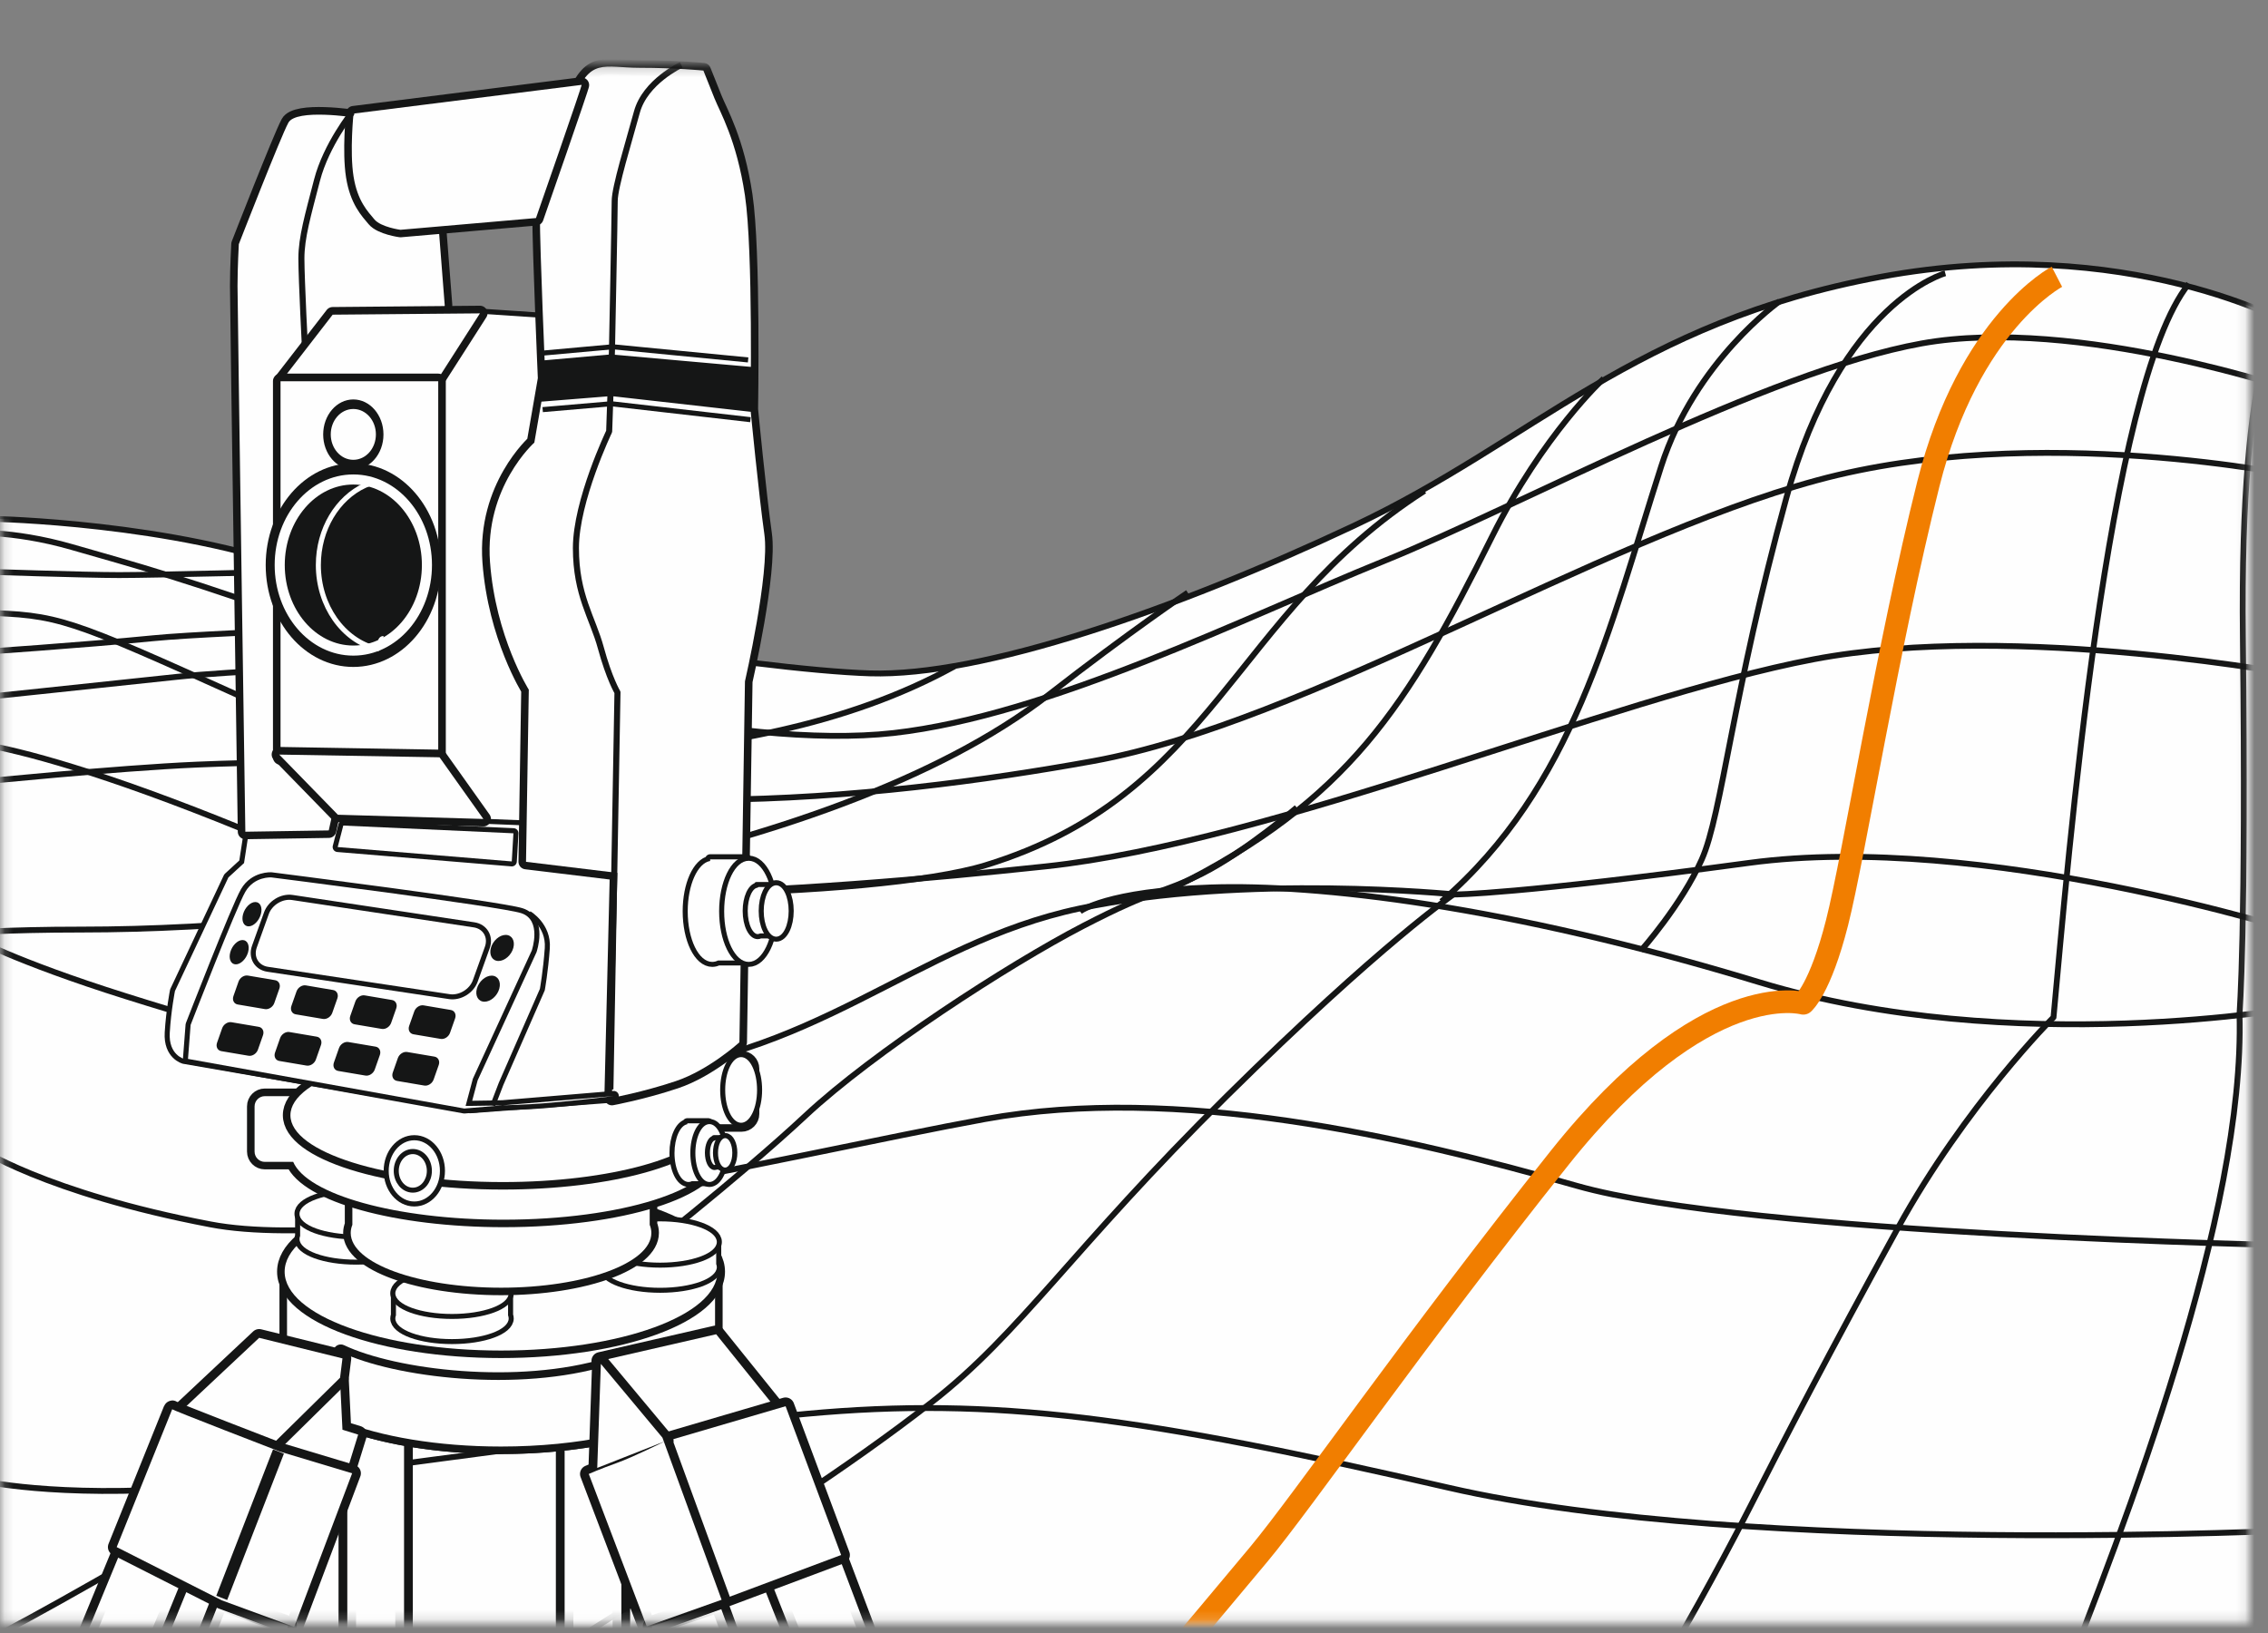 <?xml version="1.0" encoding="UTF-8"?>
<svg width="250px" height="180px" viewBox="0 0 250 180" version="1.1" xmlns="http://www.w3.org/2000/svg" xmlns:xlink="http://www.w3.org/1999/xlink">
    <rect x="0" y="0" width="250" height="180" fill="#808080" stroke="none"/>
    <!-- Generator: Sketch 51.2 (57519) - http://www.bohemiancoding.com/sketch -->
    <title>1</title>
    <desc>Created with Sketch.</desc>
    <defs>
        <polygon id="path-1" points="0.165 0.157 247.877 0.157 247.877 171.839 0.165 171.839"></polygon>
    </defs>
    <g id="1" stroke="none" stroke-width="1" fill="none" fill-rule="evenodd">
        <g id="Group-16" transform="translate(0, 7)">
            <g id="Group-136">
                <mask id="mask-2" fill="white">
                    <use xlink:href="#path-1"></use>
                </mask>
                <g id="Clip-2"></g>
                <path d="M-0.663,50.195 C-0.663,50.195 19.094,50.582 33.632,55.998 C48.171,61.414 83.585,66.83 95.886,67.216 C108.188,67.603 129.436,60.253 149.193,50.968 C168.951,41.684 180.134,28.531 207.346,23.501 C234.559,18.472 252.825,28.917 252.825,28.917 L252.825,191.366 L-10.976,191.366 L-0.663,50.195 Z" id="Fill-1" fill="#FEFEFE" mask="url(#mask-2)"></path>
                <path d="M252.825,28.923 C252.825,28.923 234.559,18.478 207.346,23.507 C180.134,28.536 168.951,41.689 149.193,50.974 C129.436,60.259 108.188,67.609 95.886,67.222 C83.585,66.835 48.171,61.419 33.632,56.003 C19.094,50.587 -0.663,50.2 -0.663,50.2" id="Stroke-3" stroke="#151616" stroke-width="0.645" stroke-linejoin="round" mask="url(#mask-2)"></path>
                <path d="M253.571,36.273 C253.571,36.273 228.968,27.762 211.82,30.857 C194.672,33.952 167.832,48.653 152.548,54.843 C137.265,61.032 115.644,71.864 98.496,73.799 C81.348,75.733 52.644,68.382 36.615,62.58 C20.585,56.777 14.621,55.229 7.911,53.295 C1.201,51.361 -3.645,51.748 -3.645,51.748" id="Stroke-4" stroke="#151616" stroke-width="0.645" stroke-linejoin="round" mask="url(#mask-2)"></path>
                <path d="M253.571,45.558 C253.571,45.558 224.494,39.368 200.264,45.945 C176.033,52.521 143.975,72.638 120.49,76.893 C97.005,81.149 60.472,85.018 35.496,73.799 C10.52,62.58 7.911,61.032 0.828,60.645 C-6.255,60.259 -3.272,60.645 -3.272,60.645" id="Stroke-5" stroke="#151616" stroke-width="0.645" stroke-linejoin="round" mask="url(#mask-2)"></path>
                <path d="M254.316,67.609 C254.316,67.609 222.257,61.419 199.891,65.675 C177.524,69.93 140.62,85.791 115.271,88.499 C89.922,91.207 50.035,94.302 32.887,86.952 C15.739,79.601 5.302,76.507 -0.29,75.346 C-5.882,74.186 -4.018,74.959 -4.018,74.959" id="Stroke-6" stroke="#151616" stroke-width="0.645" stroke-linejoin="round" mask="url(#mask-2)"></path>
                <path d="M253.571,95.85 C253.571,95.85 218.53,84.631 192.808,88.112 C167.087,91.594 160.377,91.594 160.377,91.594 C160.377,91.594 137.264,89.273 118.998,93.142 C100.732,97.01 89.549,110.163 67.555,111.324 C45.561,112.484 26.177,106.681 13.875,102.813 C1.574,98.945 -3.272,96.236 -3.272,96.236" id="Stroke-7" stroke="#151616" stroke-width="0.645" stroke-linejoin="round" mask="url(#mask-2)"></path>
                <path d="M253.571,103.974 C253.571,103.974 221.885,109.777 193.927,101.266 C165.968,92.755 145.03,90.433 133.474,90.82 C121.918,91.207 119.053,93.463 119.053,93.463" id="Stroke-8" stroke="#151616" stroke-width="0.645" stroke-linejoin="round" mask="url(#mask-2)"></path>
                <path d="M253.198,130.28 C253.198,130.28 192.808,129.12 173.796,123.703 C154.785,118.287 129.809,112.485 108.561,116.353 C87.312,120.222 41.461,131.441 23.195,127.959 C4.929,124.477 -2.527,119.448 -2.527,119.448" id="Stroke-9" stroke="#151616" stroke-width="0.645" stroke-linejoin="round" mask="url(#mask-2)"></path>
                <path d="M254.316,161.616 C254.316,161.616 193.181,164.711 159.631,156.973 C126.081,149.236 109.679,146.915 88.803,148.849 C67.928,150.784 36.615,155.813 21.331,156.973 C6.047,158.134 -2.154,156.2 -2.154,156.2" id="Stroke-10" stroke="#151616" stroke-width="0.645" stroke-linejoin="round" mask="url(#mask-2)"></path>
                <path d="M251.707,26.989 C251.707,26.989 246.861,31.244 247.234,63.353 C247.606,95.463 246.861,104.747 246.861,104.747 C247.485,126.772 234.511,160.44 226.508,180.704" id="Stroke-11" stroke="#151616" stroke-width="0.645" stroke-linejoin="round" mask="url(#mask-2)"></path>
                <path d="M241.269,24.281 C232.268,35.489 227.953,87.878 226.358,105.134 C226.358,105.134 216.666,114.806 209.21,128.346 C201.755,141.886 196.536,151.944 192.808,159.295 C189.08,166.645 184.607,174.382 184.607,174.382" id="Stroke-12" stroke="#151616" stroke-width="0.645" stroke-linejoin="round" mask="url(#mask-2)"></path>
                <path d="M226.731,23.507 C226.731,23.507 217.039,28.536 212.565,46.332 C208.092,64.127 204.364,87.339 202.5,94.689 C200.637,102.039 198.773,103.587 198.773,103.587 C198.773,103.587 187.962,100.492 171.933,120.609 C155.903,140.725 143.602,158.521 138.756,164.324 C133.91,170.127 131.3,173.221 131.3,173.221" id="Stroke-13" stroke="#F17E00" stroke-width="2.501" stroke-linejoin="round" mask="url(#mask-2)"></path>
                <path d="M214.429,23.12 C214.429,23.12 202.873,26.215 196.909,47.879 C190.944,69.543 189.826,82.696 187.589,87.726 C185.353,92.755 180.879,97.784 180.879,97.784" id="Stroke-14" stroke="#151616" stroke-width="0.645" stroke-linejoin="round" mask="url(#mask-2)"></path>
                <path d="M196.163,26.215 C196.163,26.215 186.844,32.791 183.116,44.397 C177.377,62.264 173.507,79.723 158.886,92.368" id="Stroke-15" stroke="#151616" stroke-width="0.645" stroke-linejoin="round" mask="url(#mask-2)"></path>
                <path d="M176.779,34.726 C176.779,34.726 170.069,40.915 164.477,52.134 C155.124,70.901 148.594,81.248 129.436,90.82" id="Stroke-16" stroke="#151616" stroke-width="0.645" stroke-linejoin="round" mask="url(#mask-2)"></path>
                <path d="M157.022,47.105 C135.721,60.759 133.98,80.599 108.611,88.378 C96.619,92.054 55.92,92.889 38.722,89.016" id="Stroke-17" stroke="#151616" stroke-width="0.645" stroke-linejoin="round" mask="url(#mask-2)"></path>
                <path d="M142.938,82.01 C142.938,82.01 137.226,86.909 132.543,89.273 C127.861,91.637 127.572,90.82 119.371,95.076 C111.17,99.331 96.259,109.003 88.803,115.966 C81.348,122.93 69.419,132.214 69.419,132.214 C69.419,132.214 30.65,155.039 24.686,158.908 C18.722,162.776 1.574,172.448 -1.036,173.608 C-3.645,174.769 -3.272,175.156 -3.272,175.156" id="Stroke-18" stroke="#151616" stroke-width="0.645" stroke-linejoin="round" mask="url(#mask-2)"></path>
                <path d="M130.927,58.324 C130.927,58.324 124.59,62.58 115.643,69.543 C91.122,88.629 38.386,95.463 9.029,95.463 C0.455,95.463 -4.018,95.85 -4.018,95.85" id="Stroke-19" stroke="#151616" stroke-width="0.645" stroke-linejoin="round" mask="url(#mask-2)"></path>
                <path d="M160.347,91.501 C160.347,91.501 152.27,96.972 135.215,113.829 C118.159,130.686 112.474,139.957 102.728,147.543 C83.854,162.234 61.249,173.757 41.113,189.178" id="Stroke-20" stroke="#151616" stroke-width="0.645" stroke-linejoin="round" mask="url(#mask-2)"></path>
                <polygon id="Stroke-21" stroke="#151616" stroke-width="1.933" stroke-linejoin="round" mask="url(#mask-2)" points="68.494 151.196 62.239 151.196 62.239 189.739 68.494 189.739"></polygon>
                <polygon id="Fill-22" fill="#FEFEFE" mask="url(#mask-2)" points="68.494 151.192 62.239 151.192 62.239 189.735 68.494 189.735"></polygon>
                <polygon id="Stroke-23" stroke="#151616" stroke-width="1.933" stroke-linejoin="round" mask="url(#mask-2)" points="44.538 149.859 38.283 149.859 38.283 190.063 44.538 190.063"></polygon>
                <polygon id="Fill-24" fill="#FEFEFE" mask="url(#mask-2)" points="44.538 149.859 38.283 149.859 38.283 190.063 44.538 190.063"></polygon>
                <path d="M105.206,66.448 C81.348,79.602 48.202,76.134 21.704,77.28 C12.757,77.667 -2.527,79.215 -2.527,79.215" id="Stroke-25" stroke="#151616" stroke-width="0.645" stroke-linejoin="round" mask="url(#mask-2)"></path>
                <path d="M77.62,64.901 C77.62,64.901 30.278,66.448 19.467,67.609 C8.656,68.77 -2.527,69.93 -2.527,69.93" id="Stroke-26" stroke="#151616" stroke-width="0.645" stroke-linejoin="round" mask="url(#mask-2)"></path>
                <path d="M53.39,61.806 C53.39,61.806 24.686,62.58 16.857,63.353 C9.029,64.127 -2.527,64.901 -2.527,64.901" id="Stroke-27" stroke="#151616" stroke-width="0.645" stroke-linejoin="round" mask="url(#mask-2)"></path>
                <path d="M32.514,56.003 C32.514,56.003 16.857,56.39 13.13,56.39 C9.402,56.39 -2.154,56.003 -2.154,56.003" id="Stroke-28" stroke="#151616" stroke-width="0.645" stroke-linejoin="round" mask="url(#mask-2)"></path>
                <path d="M74.28,140.571 C75.557,139.623 77.268,140.112 78.102,141.665 C78.935,143.217 78.575,145.243 77.298,146.191 C76.021,147.14 74.31,146.65 73.477,145.098 C72.643,143.546 73.003,141.519 74.28,140.571 Z" id="Stroke-29" stroke="#151616" stroke-width="1.112" stroke-linejoin="round" mask="url(#mask-2)"></path>
                <path d="M74.28,140.578 C75.557,139.631 77.268,140.12 78.101,141.672 C78.934,143.224 78.574,145.251 77.298,146.199 C76.021,147.147 74.309,146.657 73.476,145.106 C72.643,143.553 73.003,141.526 74.28,140.578" id="Fill-30" fill="#FEFEFE" mask="url(#mask-2)"></path>
                <path d="M78.821,142.459 C78.993,142.881 79.083,143.311 79.083,143.749 C79.083,148.548 68.403,152.439 55.23,152.439 C42.055,152.439 31.376,148.548 31.376,143.749 C31.376,143.311 31.467,142.881 31.639,142.459 L31.639,132.906 L78.821,132.906 L78.821,142.459 Z" id="Stroke-31" stroke="#151616" stroke-width="1.668" stroke-linejoin="round" mask="url(#mask-2)"></path>
                <path d="M78.82,142.467 C78.992,142.888 79.082,143.318 79.082,143.757 C79.082,148.555 68.403,152.446 55.229,152.446 C42.055,152.446 31.376,148.555 31.376,143.757 C31.376,143.318 31.466,142.888 31.638,142.467 L31.638,132.914 L78.82,132.914 L78.82,142.467 Z" id="Fill-32" fill="#FEFEFE" mask="url(#mask-2)"></path>
                <path d="M67.065,151.295 C63.577,152.023 59.537,152.439 55.23,152.439 C48.228,152.439 41.931,151.339 37.567,149.589 L37.567,142.029 C43.466,144.843 57.16,146.514 67.065,143.488 L67.065,151.295 Z" id="Stroke-33" stroke="#151616" stroke-width="1.668" stroke-linejoin="round" mask="url(#mask-2)"></path>
                <path d="M67.064,151.303 C63.576,152.03 59.536,152.446 55.229,152.446 C48.227,152.446 41.93,151.347 37.566,149.597 L37.566,142.037 C43.465,144.85 57.16,146.521 67.064,143.496 L67.064,151.303 Z" id="Fill-34" fill="#FEFEFE" mask="url(#mask-2)"></path>
                <path d="M55.23,124.48 C68.403,124.48 79.083,128.37 79.083,133.17 C79.083,137.968 68.403,141.859 55.23,141.859 C42.055,141.859 31.376,137.968 31.376,133.17 C31.376,128.37 42.055,124.48 55.23,124.48 Z" id="Stroke-35" stroke="#151616" stroke-width="1.668" stroke-linejoin="round" mask="url(#mask-2)"></path>
                <path d="M55.229,124.487 C68.403,124.487 79.082,128.378 79.082,133.177 C79.082,137.975 68.403,141.866 55.229,141.866 C42.055,141.866 31.376,137.975 31.376,133.177 C31.376,128.378 42.055,124.487 55.229,124.487" id="Fill-36" fill="#FEFEFE" mask="url(#mask-2)"></path>
                <path d="M45.442,129.227 C45.488,129.338 45.512,129.451 45.512,129.565 C45.512,130.822 42.714,131.841 39.263,131.841 C35.812,131.841 33.015,130.822 33.015,129.565 C33.015,129.451 33.039,129.338 33.084,129.227 L33.084,126.725 L45.442,126.725 L45.442,129.227 Z" id="Stroke-37" stroke="#151616" stroke-width="1.112" stroke-linejoin="round" mask="url(#mask-2)"></path>
                <path d="M45.442,129.235 C45.487,129.345 45.511,129.458 45.511,129.573 C45.511,130.83 42.714,131.849 39.263,131.849 C35.812,131.849 33.015,130.83 33.015,129.573 C33.015,129.458 33.038,129.345 33.084,129.235 L33.084,126.733 L45.442,126.733 L45.442,129.235 Z" id="Fill-38" fill="#FEFEFE" mask="url(#mask-2)"></path>
                <path d="M39.263,124.518 C42.714,124.518 45.512,125.537 45.512,126.794 C45.512,128.051 42.714,129.07 39.263,129.07 C35.812,129.07 33.015,128.051 33.015,126.794 C33.015,125.537 35.812,124.518 39.263,124.518 Z" id="Stroke-39" stroke="#151616" stroke-width="1.112" stroke-linejoin="round" mask="url(#mask-2)"></path>
                <path d="M39.263,124.525 C42.714,124.525 45.511,125.544 45.511,126.801 C45.511,128.059 42.714,129.078 39.263,129.078 C35.812,129.078 33.015,128.059 33.015,126.801 C33.015,125.544 35.812,124.525 39.263,124.525" id="Fill-40" fill="#FEFEFE" mask="url(#mask-2)"></path>
                <path d="M78.946,132.328 C78.991,132.439 79.015,132.551 79.015,132.666 C79.015,133.923 76.218,134.942 72.767,134.942 C69.316,134.942 66.519,133.923 66.519,132.666 C66.519,132.551 66.542,132.439 66.588,132.328 L66.588,129.826 L78.946,129.826 L78.946,132.328 Z" id="Stroke-41" stroke="#151616" stroke-width="1.112" stroke-linejoin="round" mask="url(#mask-2)"></path>
                <path d="M78.946,132.336 C78.991,132.446 79.015,132.559 79.015,132.674 C79.015,133.931 76.217,134.95 72.766,134.95 C69.315,134.95 66.518,133.931 66.518,132.674 C66.518,132.559 66.542,132.446 66.587,132.336 L66.587,129.833 L78.946,129.833 L78.946,132.336 Z" id="Fill-42" fill="#FEFEFE" mask="url(#mask-2)"></path>
                <path d="M72.767,127.619 C76.218,127.619 79.015,128.638 79.015,129.895 C79.015,131.152 76.218,132.171 72.767,132.171 C69.316,132.171 66.519,131.152 66.519,129.895 C66.519,128.638 69.316,127.619 72.767,127.619 Z" id="Stroke-43" stroke="#151616" stroke-width="1.112" stroke-linejoin="round" mask="url(#mask-2)"></path>
                <path d="M72.766,127.626 C76.217,127.626 79.015,128.646 79.015,129.902 C79.015,131.159 76.217,132.179 72.766,132.179 C69.315,132.179 66.518,131.159 66.518,129.902 C66.518,128.646 69.315,127.626 72.766,127.626" id="Fill-44" fill="#FEFEFE" mask="url(#mask-2)"></path>
                <path d="M56.003,137.983 C56.048,138.094 56.073,138.206 56.073,138.321 C56.073,139.578 53.275,140.597 49.824,140.597 C46.373,140.597 43.576,139.578 43.576,138.321 C43.576,138.206 43.6,138.094 43.645,137.983 L43.645,135.481 L56.003,135.481 L56.003,137.983 Z" id="Stroke-45" stroke="#151616" stroke-width="1.112" stroke-linejoin="round" mask="url(#mask-2)"></path>
                <path d="M56.003,137.99 C56.048,138.101 56.072,138.214 56.072,138.329 C56.072,139.585 53.274,140.605 49.824,140.605 C46.373,140.605 43.576,139.585 43.576,138.329 C43.576,138.214 43.599,138.101 43.645,137.99 L43.645,135.488 L56.003,135.488 L56.003,137.99 Z" id="Fill-46" fill="#FEFEFE" mask="url(#mask-2)"></path>
                <path d="M49.824,133.273 C53.275,133.273 56.073,134.293 56.073,135.549 C56.073,136.807 53.275,137.826 49.824,137.826 C46.373,137.826 43.576,136.807 43.576,135.549 C43.576,134.293 46.373,133.273 49.824,133.273 Z" id="Stroke-47" stroke="#151616" stroke-width="1.112" stroke-linejoin="round" mask="url(#mask-2)"></path>
                <path d="M49.824,133.281 C53.274,133.281 56.072,134.3 56.072,135.557 C56.072,136.814 53.274,137.834 49.824,137.834 C46.373,137.834 43.576,136.814 43.576,135.557 C43.576,134.3 46.373,133.281 49.824,133.281" id="Fill-48" fill="#FEFEFE" mask="url(#mask-2)"></path>
                <path d="M71.617,127.999 L71.617,117.404 L38.842,117.404 L38.842,127.999 C38.722,128.292 38.66,128.591 38.66,128.896 C38.66,132.229 46.078,134.932 55.229,134.932 C64.381,134.932 71.799,132.229 71.799,128.896 C71.799,128.591 71.737,128.292 71.617,127.999 Z" id="Stroke-49" stroke="#151616" stroke-width="1.668" stroke-linejoin="round" mask="url(#mask-2)"></path>
                <path d="M71.616,128.007 L71.616,117.411 L38.841,117.411 L38.841,128.007 C38.722,128.3 38.659,128.599 38.659,128.903 C38.659,132.237 46.077,134.939 55.229,134.939 C64.38,134.939 71.799,132.237 71.799,128.903 C71.799,128.599 71.736,128.3 71.616,128.007" id="Fill-50" fill="#FEFEFE" mask="url(#mask-2)"></path>
                <path d="M55.51,112.706 C68.435,112.706 78.913,116.003 78.913,120.07 C78.913,124.137 68.435,127.434 55.51,127.434 C43.653,127.434 33.858,124.659 32.319,121.061 L29.189,121.061 C28.569,121.061 28.062,120.553 28.062,119.932 L28.062,114.948 C28.062,114.327 28.569,113.818 29.189,113.818 L34.894,113.818 C35.514,113.818 36.021,114.327 36.021,114.948 L36.021,115.992 C40.216,114.011 47.378,112.706 55.51,112.706 Z" id="Stroke-51" stroke="#151616" stroke-width="1.668" stroke-linejoin="round" mask="url(#mask-2)"></path>
                <path d="M55.509,112.713 C68.434,112.713 78.912,116.011 78.912,120.077 C78.912,124.145 68.434,127.442 55.509,127.442 C43.653,127.442 33.857,124.667 32.318,121.069 L29.189,121.069 C28.569,121.069 28.062,120.56 28.062,119.939 L28.062,114.955 C28.062,114.334 28.569,113.826 29.189,113.826 L34.893,113.826 C35.513,113.826 36.021,114.334 36.021,114.955 L36.021,116 C40.215,114.019 47.377,112.713 55.509,112.713" id="Fill-52" fill="#FEFEFE" mask="url(#mask-2)"></path>
                <path d="M55.416,108.559 C42.491,108.559 32.013,111.856 32.013,115.923 C32.013,119.99 42.491,123.287 55.416,123.287 C67.272,123.287 77.069,120.512 78.607,116.914 L81.736,116.914 C82.356,116.914 82.864,116.406 82.864,115.785 L82.864,110.801 C82.864,110.18 82.356,109.672 81.736,109.672 L76.032,109.672 C75.412,109.672 74.905,110.18 74.905,110.801 L74.905,111.846 C70.71,109.865 63.548,108.559 55.416,108.559 Z" id="Stroke-53" stroke="#151616" stroke-width="1.668" stroke-linejoin="round" mask="url(#mask-2)"></path>
                <path d="M55.415,108.567 C42.49,108.567 32.013,111.864 32.013,115.931 C32.013,119.998 42.49,123.295 55.415,123.295 C67.272,123.295 77.068,120.52 78.606,116.922 L81.736,116.922 C82.356,116.922 82.863,116.413 82.863,115.792 L82.863,110.809 C82.863,110.187 82.356,109.679 81.736,109.679 L76.032,109.679 C75.412,109.679 74.904,110.187 74.904,110.809 L74.904,111.853 C70.71,109.872 63.548,108.567 55.415,108.567" id="Fill-54" fill="#FEFEFE" mask="url(#mask-2)"></path>
                <path d="M20.292,109.712 C20.292,109.712 18.568,109.281 18.712,106.834 C18.855,104.387 19.287,102.228 19.287,102.228 L25.177,89.707 L26.9,88.124 L27.475,84.382 L33.797,83.086 L38.25,81.647 L58.219,82.655 L59.225,86.685 L72.442,89.563 L69.569,111.583 L67.867,113.962 L51.815,115.155 L20.292,109.712 Z" id="Stroke-55" stroke="#151616" stroke-width="1.112" stroke-linejoin="round" mask="url(#mask-2)"></path>
                <path d="M20.292,109.719 C20.292,109.719 18.568,109.288 18.712,106.841 C18.855,104.394 19.286,102.236 19.286,102.236 L25.176,89.715 L26.9,88.132 L27.475,84.39 L33.796,83.094 L38.25,81.655 L58.219,82.662 L59.224,86.692 L72.442,89.571 L69.568,111.591 L67.866,113.97 L51.815,115.162 L20.292,109.719 Z" id="Fill-56" fill="#FEFEFE" mask="url(#mask-2)"></path>
                <polygon id="Stroke-57" stroke="#151616" stroke-width="1.112" stroke-linejoin="round" mask="url(#mask-2)" points="52.987 27.575 60.949 28.108 60.231 83.519 53.048 83.231 48.45 76.898 48.45 34.729"></polygon>
                <polygon id="Fill-58" fill="#FEFEFE" mask="url(#mask-2)" points="52.987 27.583 60.948 28.117 60.23 83.526 53.047 83.238 48.45 76.906 48.45 34.737"></polygon>
                <path d="M39.112,5.945 C39.112,5.945 32.647,4.938 31.785,6.521 C30.923,8.104 26.326,19.905 26.326,19.905 C26.326,19.905 26.182,22.496 26.182,24.511 C26.182,26.526 27.045,84.67 27.045,84.67 L36.239,84.526 L49.025,26.669 L48.307,17.459 C48.307,17.459 39.112,6.089 39.112,5.945 Z" id="Stroke-59" stroke="#151616" stroke-width="1.668" stroke-linejoin="round" mask="url(#mask-2)"></path>
                <path d="M39.111,5.953 C39.111,5.953 32.646,4.946 31.785,6.529 C30.923,8.112 26.325,19.913 26.325,19.913 C26.325,19.913 26.182,22.504 26.182,24.519 C26.182,26.534 27.044,84.678 27.044,84.678 L36.238,84.534 L49.024,26.677 L48.306,17.467 C48.306,17.467 39.111,6.097 39.111,5.953" id="Fill-60" fill="#FEFEFE" mask="url(#mask-2)"></path>
                <path d="M77.535,0.768 C77.535,0.768 74.48,0.463 70.509,0.463 C66.537,0.463 65.009,-0.761 63.177,4.135 C61.344,9.031 59.511,12.704 59.511,16.682 C59.511,20.661 60.122,34.738 60.122,34.738 L58.9,41.777 C58.9,41.777 53.401,46.673 54.012,54.936 C54.623,63.199 58.289,69.014 58.289,69.014 L57.984,87.988 L68.054,89.208 L67.454,114.001 C67.454,114.001 70.814,113.389 74.48,112.164 C78.146,110.94 81.506,107.88 81.506,107.88 L82.117,68.096 C82.117,68.096 84.866,56.16 84.255,51.876 C83.644,47.592 82.728,38.105 82.728,38.105 C82.728,38.105 83.033,20.661 82.117,14.54 C81.201,8.419 79.367,5.359 78.756,3.829 C78.146,2.299 77.535,0.768 77.535,0.768 Z" id="Stroke-61" stroke="#151616" stroke-width="1.668" stroke-linejoin="round" mask="url(#mask-2)"></path>
                <path d="M77.534,0.777 C77.534,0.777 74.479,0.471 70.508,0.471 C66.537,0.471 65.009,-0.753 63.176,4.143 C61.343,9.039 59.51,12.712 59.51,16.69 C59.51,20.668 60.121,34.746 60.121,34.746 L58.899,41.785 C58.899,41.785 53.401,46.681 54.012,54.944 C54.623,63.207 58.289,69.021 58.289,69.021 L57.983,87.995 L68.053,89.216 L67.453,114.008 C67.453,114.008 70.814,113.396 74.479,112.172 C78.145,110.948 81.505,107.888 81.505,107.888 L82.116,68.104 C82.116,68.104 84.865,56.168 84.255,51.884 C83.643,47.599 82.727,38.112 82.727,38.112 C82.727,38.112 83.033,20.668 82.116,14.548 C81.2,8.427 79.367,5.367 78.756,3.837 C78.145,2.307 77.534,0.777 77.534,0.777" id="Fill-62" fill="#FEFEFE" mask="url(#mask-2)"></path>
                <path d="M64.11,2.347 L38.968,5.513 C38.968,5.513 38.537,9.687 38.968,12.422 C39.399,15.156 40.549,16.307 41.267,17.171 C41.986,18.034 44.14,18.322 44.14,18.322 L59.081,17.027 C59.081,17.027 64.253,2.203 64.11,2.347 Z" id="Stroke-63" stroke="#151616" stroke-width="1.668" stroke-linejoin="round" mask="url(#mask-2)"></path>
                <path d="M64.109,2.355 L38.968,5.521 C38.968,5.521 38.537,9.695 38.968,12.43 C39.399,15.164 40.548,16.315 41.266,17.179 C41.985,18.042 44.139,18.33 44.139,18.33 L59.081,17.035 C59.081,17.035 64.253,2.211 64.109,2.355" id="Fill-64" fill="#FEFEFE" mask="url(#mask-2)"></path>
                <path d="M38.825,5.369 C38.825,5.369 35.952,8.967 34.946,12.853 C33.94,16.739 33.222,19.186 33.222,21.488 C33.222,23.791 33.653,32.139 33.653,32.139" id="Stroke-65" stroke="#151616" stroke-width="0.667" stroke-linejoin="round" mask="url(#mask-2)"></path>
                <path d="M75.091,0.157 C75.091,0.157 71.119,1.992 70.203,5.359 C69.286,8.726 67.759,13.622 67.759,15.152 C67.759,16.682 67.454,31.678 67.454,31.678 L67.148,40.553 C67.148,40.553 63.483,48.203 63.483,53.406 C63.483,58.609 65.315,61.057 66.232,64.423 C67.148,67.79 68.064,69.32 68.064,69.32 L67.284,113.082" id="Stroke-66" stroke="#151616" stroke-width="0.667" stroke-linejoin="round" mask="url(#mask-2)"></path>
                <polyline id="Stroke-67" stroke="#151616" stroke-width="0.556" stroke-linejoin="round" mask="url(#mask-2)" points="82.465 32.674 67.536 31.224 59.971 31.908"></polyline>
                <polyline id="Stroke-68" stroke="#151616" stroke-width="0.556" stroke-linejoin="round" mask="url(#mask-2)" points="82.72 39.259 67.383 37.503 59.818 38.151"></polyline>
                <polygon id="Stroke-69" stroke="#151616" stroke-width="1.668" stroke-linejoin="round" mask="url(#mask-2)" points="36.67 27.677 30.969 35.048 48.019 35.161 52.904 27.533"></polygon>
                <polygon id="Fill-70" fill="#FEFEFE" mask="url(#mask-2)" points="36.669 27.685 30.968 35.056 48.019 35.169 52.903 27.541"></polygon>
                <polygon id="Stroke-71" stroke="#151616" stroke-width="1.668" stroke-linejoin="round" mask="url(#mask-2)" points="30.923 35.017 48.307 35.017 48.307 76.466 30.923 76.466"></polygon>
                <polygon id="Fill-72" fill="#FEFEFE" mask="url(#mask-2)" points="30.923 35.025 48.306 35.025 48.306 76.474 30.923 76.474"></polygon>
                <polygon id="Stroke-73" stroke="#151616" stroke-width="1.668" stroke-linejoin="round" mask="url(#mask-2)" points="30.78 76.167 37.245 82.799 53.281 83.263 48.45 76.466"></polygon>
                <polygon id="Fill-74" fill="#FEFEFE" mask="url(#mask-2)" points="30.779 76.175 37.244 82.806 53.28 83.271 48.45 76.474"></polygon>
                <path d="M51.18,115.181 L67.658,113.807 C67.658,113.807 63.535,114.317 59.944,114.605 C56.352,114.893 51.324,114.893 51.324,114.893 L52.126,111.893 L58.617,97.766 C58.617,97.766 59.78,94.388 57.442,93.643 C55.104,92.899 29.917,89.707 29.917,89.707 C29.917,89.707 28.05,89.563 27.045,91.29 C26.039,93.017 21.01,105.97 21.01,105.97 L20.723,109.712 L51.18,115.181 Z" id="Stroke-75" stroke="#151616" stroke-width="1.112" stroke-linejoin="round" mask="url(#mask-2)"></path>
                <path d="M51.179,115.189 L67.657,113.815 C67.657,113.815 63.535,114.325 59.943,114.613 C56.351,114.901 51.323,114.901 51.323,114.901 L52.125,111.901 L58.616,97.774 C58.616,97.774 59.78,94.396 57.442,93.651 C55.104,92.906 29.917,89.715 29.917,89.715 C29.917,89.715 28.05,89.571 27.044,91.298 C26.038,93.025 21.01,105.978 21.01,105.978 L20.723,109.719 L51.179,115.189 Z" id="Fill-76" fill="#FEFEFE" mask="url(#mask-2)"></path>
                <path d="M38.946,44.064 C44.281,44.064 48.605,49.09 48.605,55.289 C48.605,61.489 44.281,66.514 38.946,66.514 C33.612,66.514 29.288,61.489 29.288,55.289 C29.288,49.09 33.612,44.064 38.946,44.064" id="Fill-77" fill="#151616" mask="url(#mask-2)"></path>
                <path d="M38.947,45.852 C43.428,45.852 47.061,50.073 47.061,55.281 C47.061,60.49 43.428,64.712 38.947,64.712 C34.466,64.712 30.833,60.49 30.833,55.281 C30.833,50.073 34.466,45.852 38.947,45.852 Z" id="Stroke-78" stroke="#FEFEFE" stroke-width="1.112" stroke-linejoin="round" mask="url(#mask-2)"></path>
                <path d="M38.946,37.029 C40.782,37.029 42.269,38.758 42.269,40.891 C42.269,43.023 40.782,44.752 38.946,44.752 C37.111,44.752 35.624,43.023 35.624,40.891 C35.624,38.758 37.111,37.029 38.946,37.029" id="Fill-79" fill="#151616" mask="url(#mask-2)"></path>
                <path d="M38.947,38.637 C40.014,38.637 40.879,39.642 40.879,40.883 C40.879,42.123 40.014,43.128 38.947,43.128 C37.88,43.128 37.015,42.123 37.015,40.883 C37.015,39.642 37.88,38.637 38.947,38.637 Z" id="Stroke-80" stroke="#FEFEFE" stroke-width="1.112" stroke-linejoin="round" mask="url(#mask-2)"></path>
                <path d="M38.946,38.645 C40.013,38.645 40.879,39.65 40.879,40.891 C40.879,42.131 40.013,43.136 38.946,43.136 C37.88,43.136 37.014,42.131 37.014,40.891 C37.014,39.65 37.88,38.645 38.946,38.645" id="Fill-81" fill="#FEFEFE" mask="url(#mask-2)"></path>
                <path d="M32.183,92.198 L52.221,95.214 C53.262,95.371 53.817,96.327 53.454,97.34 L52.131,101.021 C51.767,102.034 50.617,102.733 49.576,102.577 L29.538,99.56 C28.496,99.404 27.94,98.447 28.304,97.435 L29.627,93.754 C29.991,92.741 31.141,92.041 32.183,92.198 Z" id="Stroke-82" stroke="#151616" stroke-width="1.112" stroke-linejoin="round" mask="url(#mask-2)"></path>
                <path d="M32.182,92.205 L52.22,95.222 C53.262,95.378 53.817,96.335 53.453,97.348 L52.13,101.029 C51.767,102.041 50.617,102.741 49.575,102.585 L29.537,99.568 C28.495,99.412 27.94,98.455 28.304,97.442 L29.626,93.761 C29.99,92.748 31.14,92.049 32.182,92.205" id="Fill-83" fill="#FEFEFE" mask="url(#mask-2)"></path>
                <path d="M55.739,96.051 C56.422,96.051 56.799,96.694 56.582,97.488 C56.365,98.282 55.636,98.925 54.953,98.925 C54.27,98.925 53.892,98.282 54.109,97.488 C54.326,96.694 55.056,96.051 55.739,96.051" id="Fill-84" fill="#151616" mask="url(#mask-2)"></path>
                <path d="M54.193,100.541 C54.876,100.541 55.254,101.184 55.037,101.978 C54.82,102.772 54.091,103.415 53.407,103.415 C52.725,103.415 52.347,102.772 52.564,101.978 C52.781,101.184 53.511,100.541 54.193,100.541" id="Fill-85" fill="#151616" mask="url(#mask-2)"></path>
                <path d="M28.145,92.427 C28.687,92.427 28.96,93.028 28.755,93.768 C28.551,94.508 27.946,95.109 27.404,95.109 C26.862,95.109 26.589,94.508 26.793,93.768 C26.998,93.028 27.603,92.427 28.145,92.427" id="Fill-86" fill="#151616" mask="url(#mask-2)"></path>
                <path d="M26.735,96.616 C27.277,96.616 27.55,97.217 27.346,97.957 C27.141,98.698 26.536,99.298 25.994,99.298 C25.452,99.298 25.179,98.698 25.384,97.957 C25.588,97.217 26.194,96.616 26.735,96.616" id="Fill-87" fill="#151616" mask="url(#mask-2)"></path>
                <path d="M79.147,98.865 C78.943,98.966 78.73,99.02 78.512,99.02 C77.018,99.02 75.807,96.525 75.807,93.446 C75.807,90.529 76.895,88.135 78.28,87.893 L78.28,87.718 L82.298,87.718 L82.298,98.865 L79.147,98.865 Z" id="Stroke-88" stroke="#151616" stroke-width="1.112" stroke-linejoin="round" mask="url(#mask-2)"></path>
                <path d="M79.146,98.873 C78.942,98.974 78.73,99.028 78.511,99.028 C77.017,99.028 75.807,96.532 75.807,93.454 C75.807,90.536 76.894,88.143 78.279,87.901 L78.279,87.725 L82.298,87.725 L82.298,98.873 L79.146,98.873 Z" id="Fill-89" fill="#FEFEFE" mask="url(#mask-2)"></path>
                <path d="M82.53,87.873 C84.024,87.873 85.234,90.368 85.234,93.446 C85.234,96.525 84.024,99.02 82.53,99.02 C81.036,99.02 79.825,96.525 79.825,93.446 C79.825,90.368 81.036,87.873 82.53,87.873 Z" id="Stroke-90" stroke="#151616" stroke-width="1.112" stroke-linejoin="round" mask="url(#mask-2)"></path>
                <path d="M82.529,87.88 C84.023,87.88 85.234,90.376 85.234,93.454 C85.234,96.532 84.023,99.028 82.529,99.028 C81.035,99.028 79.825,96.532 79.825,93.454 C79.825,90.376 81.035,87.88 82.529,87.88" id="Fill-91" fill="#FEFEFE" mask="url(#mask-2)"></path>
                <path d="M83.841,96.162 C83.737,96.214 83.629,96.241 83.518,96.241 C82.759,96.241 82.143,94.973 82.143,93.408 C82.143,91.925 82.696,90.709 83.4,90.585 L83.4,90.496 L85.442,90.496 L85.442,96.162 L83.841,96.162 Z" id="Stroke-92" stroke="#151616" stroke-width="0.556" stroke-linejoin="round" mask="url(#mask-2)"></path>
                <path d="M85.56,90.575 C86.319,90.575 86.935,91.843 86.935,93.408 C86.935,94.973 86.319,96.241 85.56,96.241 C84.801,96.241 84.186,94.973 84.186,93.408 C84.186,91.843 84.801,90.575 85.56,90.575 Z" id="Stroke-93" stroke="#151616" stroke-width="1.112" stroke-linejoin="round" mask="url(#mask-2)"></path>
                <path d="M85.56,90.583 C86.319,90.583 86.934,91.851 86.934,93.416 C86.934,94.98 86.319,96.249 85.56,96.249 C84.8,96.249 84.185,94.98 84.185,93.416 C84.185,91.851 84.8,90.583 85.56,90.583" id="Fill-94" fill="#FEFEFE" mask="url(#mask-2)"></path>
                <polygon id="Stroke-95" stroke="#151616" stroke-width="1.112" stroke-linejoin="round" mask="url(#mask-2)" points="59.934 33.281 60.087 34.77 59.73 36.712 67.382 36.099 82.787 37.836 82.838 34.004 67.331 32.624"></polygon>
                <polygon id="Fill-96" fill="#151616" mask="url(#mask-2)" points="59.934 33.289 60.087 34.778 59.73 36.72 67.381 36.107 82.786 37.844 82.837 34.012 67.33 32.632"></polygon>
                <path d="M27.322,100.533 L30.325,101.042 C30.738,101.112 30.95,101.528 30.796,101.966 L30.236,103.561 C30.082,103.999 29.618,104.3 29.205,104.23 L26.202,103.721 C25.789,103.651 25.577,103.235 25.731,102.797 L26.291,101.202 C26.445,100.764 26.909,100.463 27.322,100.533 Z M44.886,108.959 L47.89,109.468 C48.303,109.538 48.515,109.954 48.361,110.393 L47.8,111.987 C47.646,112.426 47.183,112.727 46.77,112.657 L43.766,112.147 C43.353,112.077 43.141,111.662 43.295,111.223 L43.855,109.629 C44.009,109.19 44.473,108.889 44.886,108.959 Z M46.692,103.817 L49.696,104.327 C50.109,104.397 50.32,104.812 50.167,105.251 L49.606,106.845 C49.452,107.284 48.989,107.585 48.576,107.515 L45.572,107.005 C45.159,106.935 44.948,106.52 45.102,106.081 L45.662,104.487 C45.815,104.049 46.279,103.747 46.692,103.817 Z M38.396,107.859 L41.4,108.368 C41.813,108.438 42.025,108.854 41.871,109.292 L41.311,110.886 C41.157,111.325 40.693,111.626 40.28,111.556 L37.276,111.047 C36.863,110.977 36.651,110.561 36.805,110.123 L37.366,108.528 C37.52,108.09 37.983,107.789 38.396,107.859 Z M40.202,102.717 L43.206,103.226 C43.619,103.296 43.831,103.712 43.677,104.15 L43.117,105.745 C42.963,106.183 42.499,106.484 42.086,106.414 L39.082,105.905 C38.67,105.835 38.458,105.419 38.612,104.981 L39.172,103.386 C39.326,102.948 39.789,102.647 40.202,102.717 Z M31.907,106.758 L34.91,107.268 C35.323,107.338 35.535,107.753 35.381,108.192 L34.821,109.786 C34.667,110.225 34.203,110.526 33.79,110.456 L30.787,109.946 C30.374,109.877 30.162,109.461 30.316,109.022 L30.876,107.428 C31.03,106.99 31.494,106.688 31.907,106.758 Z M33.713,101.616 L36.716,102.126 C37.129,102.196 37.341,102.612 37.187,103.05 L36.627,104.644 C36.473,105.083 36.009,105.384 35.596,105.314 L32.593,104.805 C32.18,104.735 31.968,104.319 32.122,103.881 L32.682,102.286 C32.836,101.848 33.3,101.547 33.713,101.616 Z M25.516,105.675 L28.519,106.184 C28.932,106.254 29.144,106.67 28.99,107.108 L28.43,108.703 C28.276,109.141 27.812,109.442 27.399,109.372 L24.395,108.863 C23.982,108.793 23.771,108.377 23.925,107.938 L24.485,106.344 C24.639,105.906 25.103,105.605 25.516,105.675 Z" id="Fill-97" fill="#151616" mask="url(#mask-2)"></path>
                <path d="M81.695,109.514 C82.665,109.514 83.451,111.135 83.451,113.134 C83.451,115.133 82.665,116.754 81.695,116.754 C80.725,116.754 79.939,115.133 79.939,113.134 C79.939,111.135 80.725,109.514 81.695,109.514 Z" id="Stroke-98" stroke="#151616" stroke-width="1.112" stroke-linejoin="round" mask="url(#mask-2)"></path>
                <path d="M81.694,109.522 C82.664,109.522 83.45,111.143 83.45,113.142 C83.45,115.141 82.664,116.761 81.694,116.761 C80.724,116.761 79.938,115.141 79.938,113.142 C79.938,111.143 80.724,109.522 81.694,109.522" id="Fill-99" fill="#FEFEFE" mask="url(#mask-2)"></path>
                <path d="M58.325,93.69 C58.325,93.69 60.51,94.967 60.328,97.521 C60.146,100.074 59.781,102.081 59.781,102.081 L55.229,112.479 L54.319,114.85" id="Stroke-100" stroke="#151616" stroke-width="0.556" stroke-linejoin="round" mask="url(#mask-2)"></path>
                <path d="M76.263,123.192 C76.146,123.25 76.024,123.28 75.899,123.28 C75.044,123.28 74.35,121.852 74.35,120.09 C74.35,118.419 74.973,117.049 75.766,116.91 L75.766,116.81 L78.067,116.81 L78.067,123.192 L76.263,123.192 Z" id="Stroke-101" stroke="#151616" stroke-width="1.112" stroke-linejoin="round" mask="url(#mask-2)"></path>
                <path d="M76.262,123.199 C76.145,123.257 76.024,123.288 75.898,123.288 C75.043,123.288 74.35,121.859 74.35,120.097 C74.35,118.427 74.972,117.056 75.766,116.918 L75.766,116.817 L78.066,116.817 L78.066,123.199 L76.262,123.199 Z" id="Fill-102" fill="#FEFEFE" mask="url(#mask-2)"></path>
                <path d="M78.2,116.898 C79.055,116.898 79.748,118.327 79.748,120.09 C79.748,121.852 79.055,123.28 78.2,123.28 C77.344,123.28 76.651,121.852 76.651,120.09 C76.651,118.327 77.344,116.898 78.2,116.898 Z" id="Stroke-103" stroke="#151616" stroke-width="1.112" stroke-linejoin="round" mask="url(#mask-2)"></path>
                <path d="M78.199,116.906 C79.054,116.906 79.747,118.335 79.747,120.097 C79.747,121.859 79.054,123.288 78.199,123.288 C77.344,123.288 76.65,121.859 76.65,120.097 C76.65,118.335 77.344,116.906 78.199,116.906" id="Fill-104" fill="#FEFEFE" mask="url(#mask-2)"></path>
                <path d="M78.95,121.645 C78.89,121.674 78.829,121.69 78.765,121.69 C78.33,121.69 77.978,120.963 77.978,120.068 C77.978,119.219 78.295,118.522 78.698,118.452 L78.698,118.401 L79.867,118.401 L79.867,121.645 L78.95,121.645 Z" id="Stroke-105" stroke="#151616" stroke-width="0.556" stroke-linejoin="round" mask="url(#mask-2)"></path>
                <path d="M79.934,118.446 C80.369,118.446 80.721,119.172 80.721,120.068 C80.721,120.963 80.369,121.69 79.934,121.69 C79.5,121.69 79.147,120.963 79.147,120.068 C79.147,119.172 79.5,118.446 79.934,118.446 Z" id="Stroke-106" stroke="#151616" stroke-width="1.112" stroke-linejoin="round" mask="url(#mask-2)"></path>
                <path d="M79.934,118.453 C80.368,118.453 80.721,119.179 80.721,120.075 C80.721,120.971 80.368,121.697 79.934,121.697 C79.499,121.697 79.147,120.971 79.147,120.075 C79.147,119.179 79.499,118.453 79.934,118.453" id="Fill-107" fill="#FEFEFE" mask="url(#mask-2)"></path>
                <path d="M45.67,118.681 C47.229,118.681 48.493,120.192 48.493,122.055 C48.493,123.919 47.229,125.43 45.67,125.43 C44.111,125.43 42.848,123.919 42.848,122.055 C42.848,120.192 44.111,118.681 45.67,118.681 Z" id="Stroke-108" stroke="#151616" stroke-width="1.112" stroke-linejoin="round" mask="url(#mask-2)"></path>
                <path d="M45.669,118.688 C47.228,118.688 48.492,120.199 48.492,122.063 C48.492,123.927 47.228,125.437 45.669,125.437 C44.111,125.437 42.847,123.927 42.847,122.063 C42.847,120.199 44.111,118.688 45.669,118.688" id="Fill-109" fill="#FEFEFE" mask="url(#mask-2)"></path>
                <path d="M45.504,120.205 C46.359,120.205 47.052,121.033 47.052,122.055 C47.052,123.077 46.359,123.906 45.504,123.906 C44.649,123.906 43.957,123.077 43.957,122.055 C43.957,121.033 44.649,120.205 45.504,120.205 Z" id="Stroke-110" stroke="#151616" stroke-width="1.112" stroke-linejoin="round" mask="url(#mask-2)"></path>
                <path d="M45.504,120.212 C46.358,120.212 47.051,121.041 47.051,122.063 C47.051,123.085 46.358,123.914 45.504,123.914 C44.649,123.914 43.956,123.085 43.956,122.063 C43.956,121.041 44.649,120.212 45.504,120.212" id="Fill-111" fill="#FEFEFE" mask="url(#mask-2)"></path>
                <polygon id="Stroke-112" stroke="#151616" stroke-width="1.112" stroke-linejoin="round" mask="url(#mask-2)" points="37.84 83.991 37.225 86.359 56.413 87.944 56.595 84.843"></polygon>
                <polygon id="Fill-113" fill="#FEFEFE" mask="url(#mask-2)" points="37.84 83.999 37.224 86.367 56.412 87.952 56.594 84.851"></polygon>
                <path d="M71.822,172.269 C71.822,172.269 78.077,189.602 78.343,189.735 C78.61,189.869 86.595,189.735 86.595,189.735 L79.275,169.736 L71.822,172.269 Z" id="Stroke-114" stroke="#151616" stroke-width="1.933" stroke-linejoin="round" mask="url(#mask-2)"></path>
                <path d="M71.822,172.269 C71.822,172.269 78.077,189.602 78.343,189.735 C78.61,189.869 86.595,189.735 86.595,189.735 L79.275,169.736 L71.822,172.269 Z" id="Fill-115" fill="#FEFEFE" mask="url(#mask-2)"></path>
                <polygon id="Stroke-116" stroke="#151616" stroke-width="1.933" stroke-linejoin="round" mask="url(#mask-2)" points="84.998 167.336 93.915 189.869 102.034 189.869 92.451 164.536"></polygon>
                <polygon id="Fill-117" fill="#FEFEFE" mask="url(#mask-2)" points="84.998 167.336 93.915 189.869 102.034 189.869 92.451 164.536"></polygon>
                <polygon id="Stroke-118" stroke="#151616" stroke-width="1.933" stroke-linejoin="round" mask="url(#mask-2)" points="78.942 140.07 66.165 143.003 73.618 152.069 85.596 148.336"></polygon>
                <polygon id="Fill-119" fill="#FEFEFE" mask="url(#mask-2)" points="78.942 140.07 66.165 143.003 73.618 152.069 85.596 148.336"></polygon>
                <polygon id="Stroke-120" stroke="#151616" stroke-width="1.933" stroke-linejoin="round" mask="url(#mask-2)" points="73.419 151.869 79.541 169.336 92.717 164.402 86.595 148.003"></polygon>
                <polygon id="Fill-121" fill="#FEFEFE" mask="url(#mask-2)" points="73.419 151.869 79.541 169.336 92.717 164.402 86.595 148.003"></polygon>
                <path d="M73.02,151.469 L66.232,143.336 L65.833,154.803 L73.286,151.869 C73.286,151.869 69.825,153.603 67.962,154.269 C66.099,154.936 64.901,155.469 64.901,155.469 L71.289,172.269 L79.541,169.336 L73.02,151.469 Z" id="Stroke-122" stroke="#151616" stroke-width="1.933" stroke-linejoin="round" mask="url(#mask-2)"></path>
                <path d="M73.02,151.469 L66.232,143.336 L65.833,154.803 L73.286,151.869 C73.286,151.869 69.825,153.603 67.962,154.269 C66.099,154.936 64.901,155.469 64.901,155.469 L71.289,172.269 L79.541,169.336 L73.02,151.469 Z" id="Fill-123" fill="#FEFEFE" mask="url(#mask-2)"></path>
                <polygon id="Stroke-124" stroke="#151616" stroke-width="1.933" stroke-linejoin="round" mask="url(#mask-2)" points="13.394 163.797 2.614 189.93 10.732 189.93 20.049 167.13"></polygon>
                <polygon id="Fill-125" fill="#FEFEFE" mask="url(#mask-2)" points="13.394 163.797 2.614 189.93 10.732 189.93 20.049 167.13"></polygon>
                <polygon id="Stroke-126" stroke="#151616" stroke-width="1.933" stroke-linejoin="round" mask="url(#mask-2)" points="24.175 169.53 16.056 190.063 24.574 190.063 31.761 172.197"></polygon>
                <polygon id="Fill-127" fill="#FEFEFE" mask="url(#mask-2)" points="24.175 169.53 16.056 190.063 24.574 190.063 31.761 172.197"></polygon>
                <polygon id="Stroke-128" stroke="#151616" stroke-width="1.933" stroke-linejoin="round" mask="url(#mask-2)" points="37.484 145.13 29.898 152.33 38.282 154.997 39.48 151.13 37.75 150.597"></polygon>
                <polygon id="Fill-129" fill="#FEFEFE" mask="url(#mask-2)" points="37.484 145.13 29.898 152.33 38.282 154.997 39.48 151.13 37.75 150.597"></polygon>
                <polygon id="Stroke-130" stroke="#151616" stroke-width="1.933" stroke-linejoin="round" mask="url(#mask-2)" points="28.567 140.464 20.182 148.331 29.765 152.464 37.484 144.864 37.75 142.731"></polygon>
                <polygon id="Fill-131" fill="#FEFEFE" mask="url(#mask-2)" points="28.567 140.464 20.182 148.331 29.765 152.464 37.484 144.864 37.75 142.731"></polygon>
                <path d="M18.984,148.331 L12.862,163.53 L24.441,169.397 L32.427,172.33 L38.815,155.397 L30.829,152.997 C30.829,152.997 18.718,148.331 18.984,148.331 Z" id="Stroke-132" stroke="#151616" stroke-width="1.933" stroke-linejoin="round" mask="url(#mask-2)"></path>
                <path d="M18.984,148.331 L12.862,163.53 L24.441,169.397 L32.427,172.33 L38.815,155.397 L30.829,152.997 C30.829,152.997 18.718,148.331 18.984,148.331" id="Fill-133" fill="#FEFEFE" mask="url(#mask-2)"></path>
                <path d="M30.696,152.997 L24.441,169.13" id="Stroke-134" stroke="#151616" stroke-width="1.289" stroke-linejoin="round" mask="url(#mask-2)"></path>
                <path d="M42.274,63.378 C41.681,63.378 42.035,64.637 41.478,64.497 C37.827,63.577 35.092,59.801 35.092,55.281 C35.092,51.301 37.214,47.897 40.213,46.514 C40.548,46.359 40.894,46.23 41.249,46.128" id="Stroke-135" stroke="#FEFEFE" stroke-width="0.556" stroke-linejoin="round" mask="url(#mask-2)"></path>
            </g>
        </g>
    </g>
</svg>